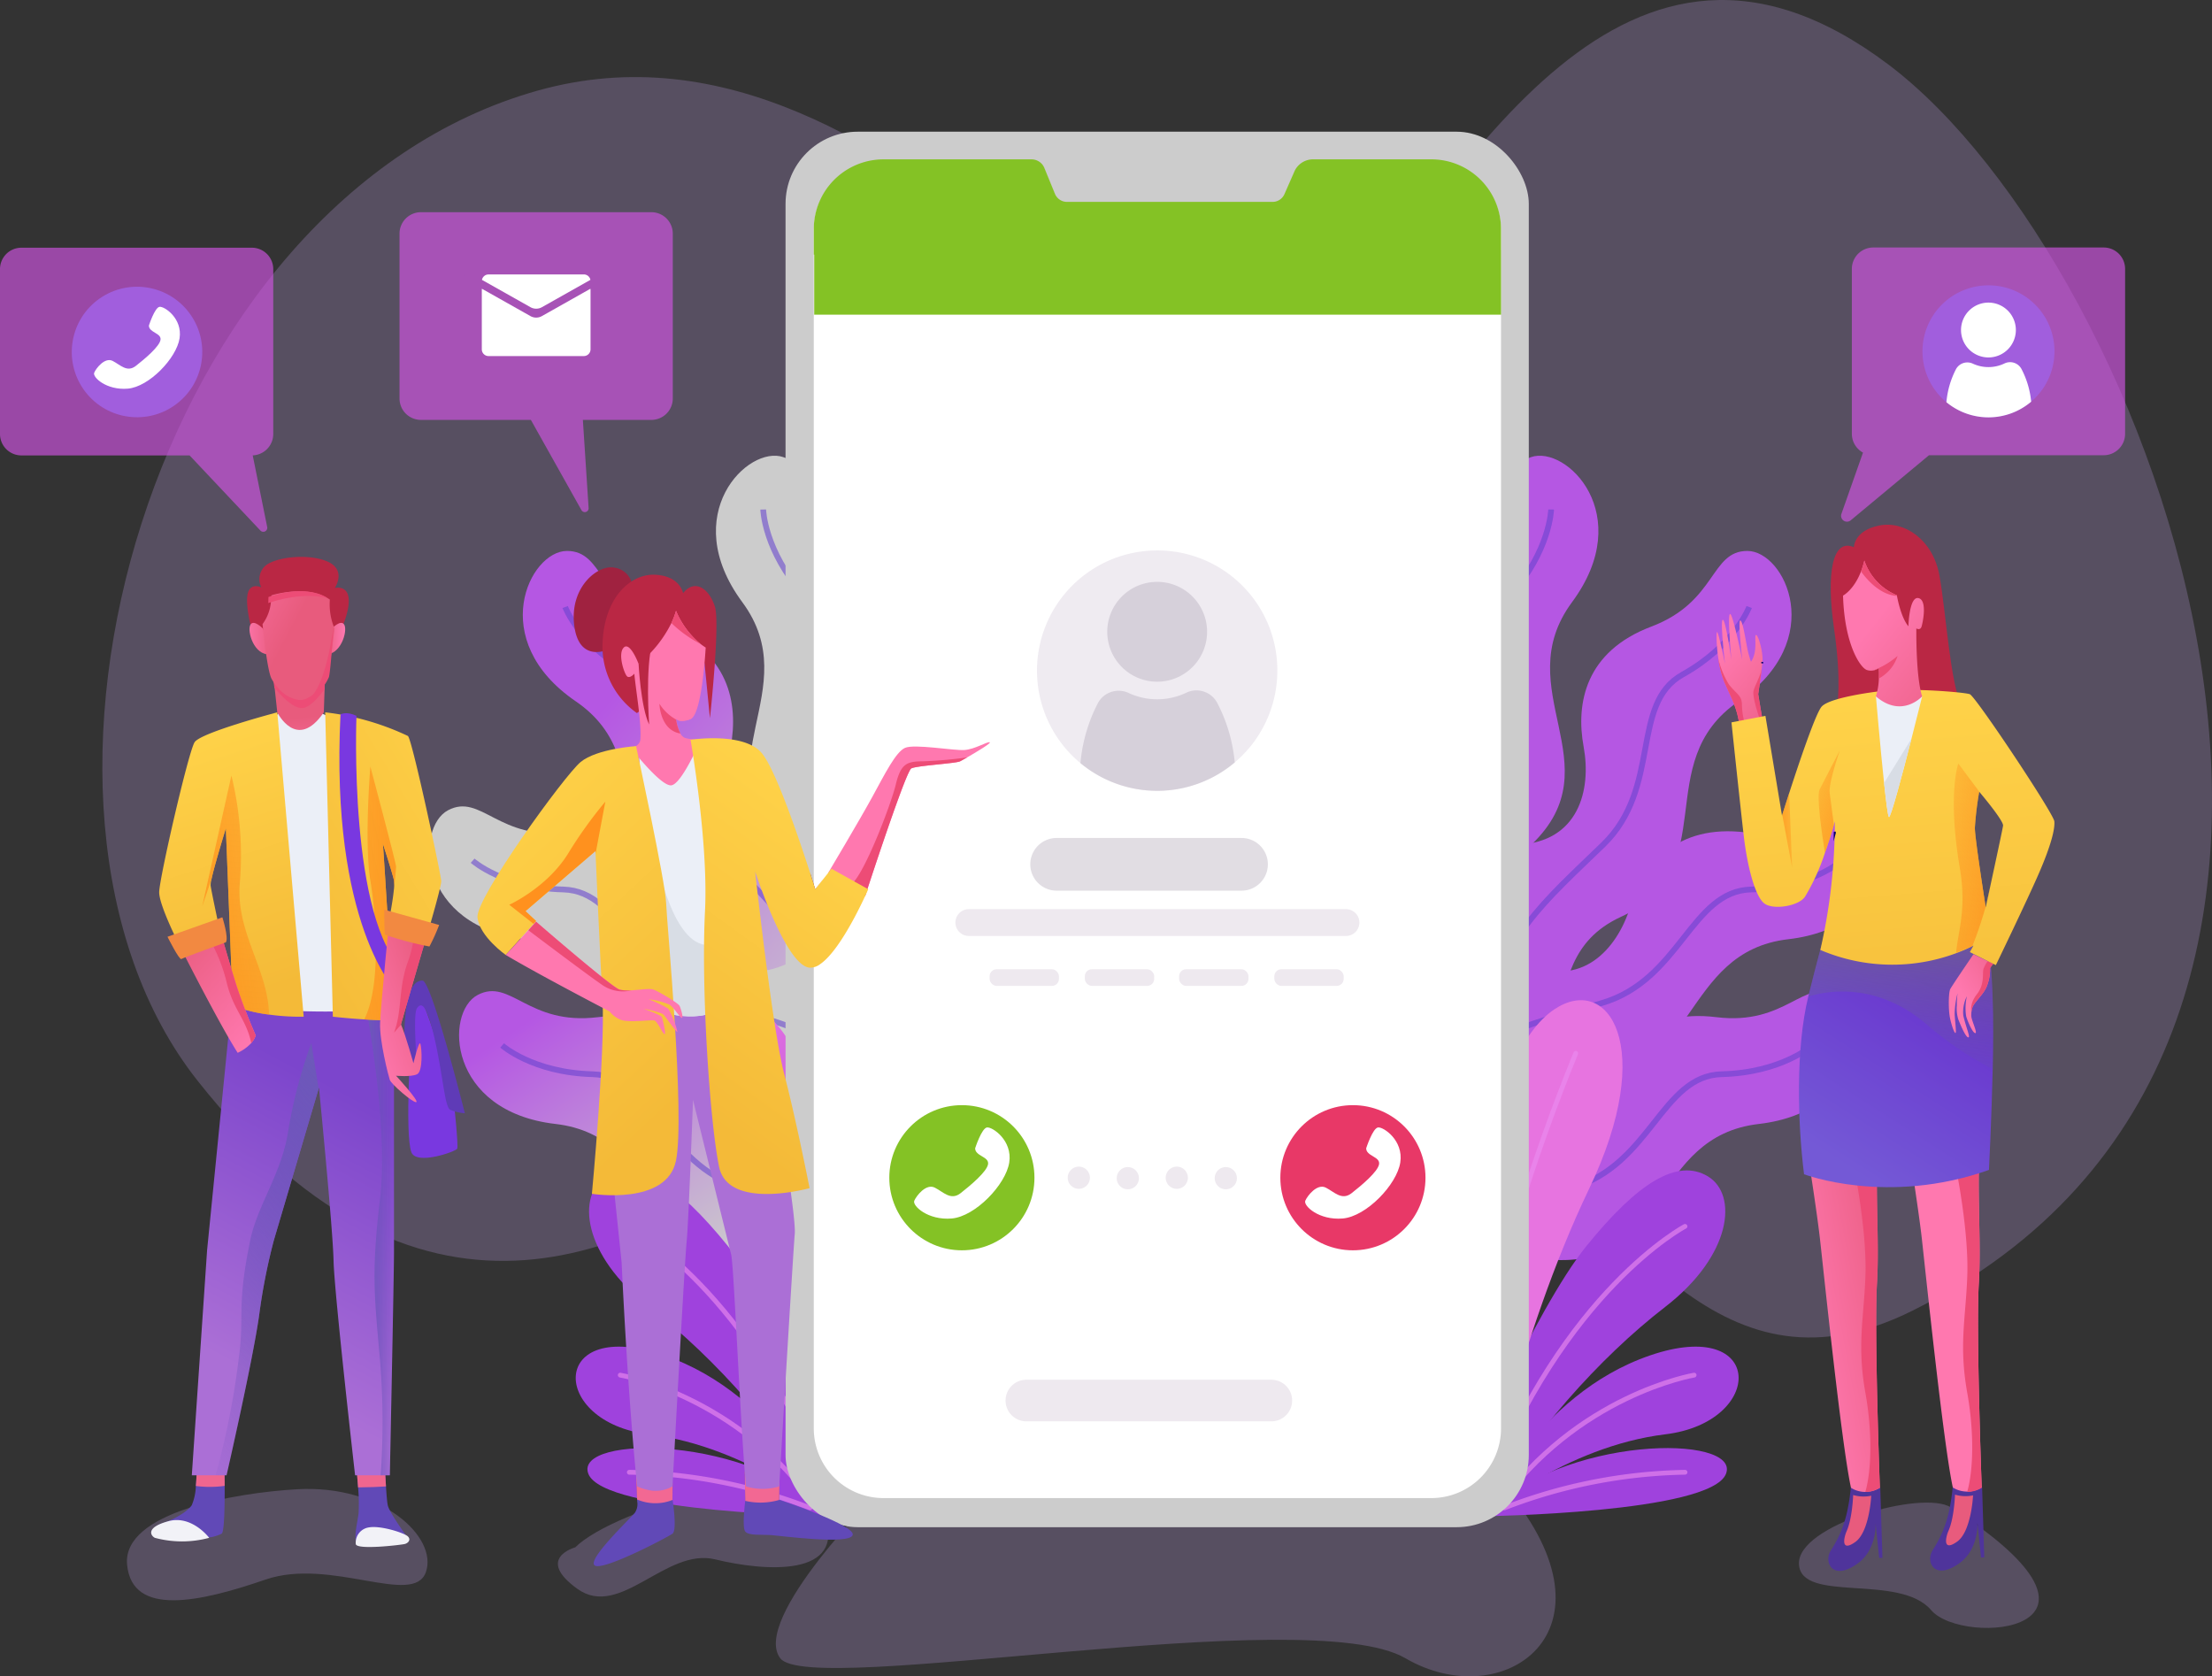 <svg xmlns="http://www.w3.org/2000/svg" xmlns:xlink="http://www.w3.org/1999/xlink" width="477.531" height="361.85" viewBox="0 0 477.531 361.85">
  <rect x="0" y="0" width="477.531" height="361.85" fill="#333333" stroke="none"/>
  <defs>
    <linearGradient id="linear-gradient" x1="0.938" y1="0.903" x2="0.348" y2="0.237" gradientUnits="objectBoundingBox">
      <stop offset="0" stop-color="#ccc"/>
      <stop offset="1" stop-color="#b557e3"/>
    </linearGradient>
    <linearGradient id="linear-gradient-2" x1="-11.436" y1="11.632" x2="-12.245" y2="11.045" xlink:href="#linear-gradient"/>
    <linearGradient id="linear-gradient-3" x1="16.095" y1="-16.954" x2="15.727" y2="-17.883" xlink:href="#linear-gradient"/>
    <linearGradient id="linear-gradient-4" x1="0.626" y1="0.545" x2="0.198" y2="0.051" xlink:href="#linear-gradient"/>
    <linearGradient id="linear-gradient-5" x1="145.408" y1="0.5" x2="146.236" y2="0.5" gradientUnits="objectBoundingBox">
      <stop offset="0" stop-color="#9f42dd"/>
      <stop offset="1" stop-color="#e774e0"/>
    </linearGradient>
    <linearGradient id="linear-gradient-6" x1="139.21" y1="0.557" x2="139.862" y2="0.272" xlink:href="#linear-gradient-5"/>
    <linearGradient id="linear-gradient-7" x1="133.232" y1="0.704" x2="133.916" y2="0.235" xlink:href="#linear-gradient-5"/>
    <linearGradient id="linear-gradient-8" x1="0.742" y1="0.576" x2="0.39" y2="0.198" xlink:href="#linear-gradient-5"/>
    <linearGradient id="linear-gradient-9" x1="83.331" y1="0.903" x2="82.741" y2="0.237" xlink:href="#linear-gradient"/>
    <linearGradient id="linear-gradient-10" x1="94.511" y1="-5.529" x2="93.701" y2="-6.116" xlink:href="#linear-gradient"/>
    <linearGradient id="linear-gradient-11" x1="64.964" y1="25.274" x2="64.597" y2="24.346" xlink:href="#linear-gradient"/>
    <linearGradient id="linear-gradient-12" x1="56.165" y1="0.545" x2="55.737" y2="0.051" xlink:href="#linear-gradient"/>
    <linearGradient id="linear-gradient-13" x1="10.923" y1="0.5" x2="11.751" y2="0.5" xlink:href="#linear-gradient-5"/>
    <linearGradient id="linear-gradient-14" x1="10.846" y1="0.557" x2="11.497" y2="0.272" xlink:href="#linear-gradient-5"/>
    <linearGradient id="linear-gradient-15" x1="10.286" y1="0.704" x2="10.97" y2="0.235" xlink:href="#linear-gradient-5"/>
    <linearGradient id="linear-gradient-16" x1="191.713" y1="0.576" x2="191.36" y2="0.198" xlink:href="#linear-gradient-5"/>
    <linearGradient id="linear-gradient-17" y1="0.5" x2="1" y2="0.5" gradientUnits="objectBoundingBox">
      <stop offset="0" stop-color="#ccc"/>
      <stop offset="1" stop-color="#ccc"/>
    </linearGradient>
    <linearGradient id="linear-gradient-18" x1="1.055" y1="1.439" x2="0.419" y2="0.194" gradientUnits="objectBoundingBox">
      <stop offset="0" stop-color="#e85b7d"/>
      <stop offset="1" stop-color="#ff78af"/>
    </linearGradient>
    <linearGradient id="linear-gradient-19" x1="0.013" y1="0.501" x2="1.022" y2="0.501" gradientUnits="objectBoundingBox">
      <stop offset="0" stop-color="#f99393"/>
      <stop offset="1" stop-color="#ffb0b4"/>
    </linearGradient>
    <linearGradient id="linear-gradient-20" x1="770.983" y1="0.5" x2="771.983" y2="0.5" xlink:href="#linear-gradient-18"/>
    <linearGradient id="linear-gradient-21" x1="277.086" y1="0.083" x2="276.283" y2="0.813" xlink:href="#linear-gradient-18"/>
    <linearGradient id="linear-gradient-22" x1="778.524" y1="0.5" x2="779.524" y2="0.5" xlink:href="#linear-gradient-18"/>
    <linearGradient id="linear-gradient-23" x1="0.984" y1="0.074" x2="0.184" y2="0.801" xlink:href="#linear-gradient-18"/>
    <linearGradient id="linear-gradient-24" x1="0.792" y1="-0.039" x2="0.351" y2="0.9" gradientUnits="objectBoundingBox">
      <stop offset="0" stop-color="#662acc"/>
      <stop offset="1" stop-color="#7459d6"/>
    </linearGradient>
    <linearGradient id="linear-gradient-25" x1="0.868" y1="-1.252" x2="0.389" y2="1.313" gradientUnits="objectBoundingBox">
      <stop offset="0" stop-color="#84C225"/>
      <stop offset="1" stop-color="#603db7" stop-opacity="0"/>
    </linearGradient>
    <linearGradient id="linear-gradient-26" x1="1.297" y1="-0.433" x2="0.418" y2="0.571" xlink:href="#linear-gradient-18"/>
    <linearGradient id="linear-gradient-27" x1="0.613" y1="1.498" x2="0.47" y2="-0.013" gradientUnits="objectBoundingBox">
      <stop offset="0" stop-color="#f4ba38"/>
      <stop offset="1" stop-color="#ffd349"/>
    </linearGradient>
    <linearGradient id="linear-gradient-28" x1="1.315" y1="1.34" x2="-0.252" y2="-0.638" gradientUnits="objectBoundingBox">
      <stop offset="0" stop-color="#ff911e"/>
      <stop offset="1" stop-color="#fe931e" stop-opacity="0"/>
    </linearGradient>
    <linearGradient id="linear-gradient-29" x1="1.436" y1="1.317" x2="-0.74" y2="-0.309" xlink:href="#linear-gradient-28"/>
    <linearGradient id="linear-gradient-30" x1="0" y1="0.5" x2="1" y2="0.5" xlink:href="#linear-gradient-28"/>
    <linearGradient id="linear-gradient-31" x1="-0.972" y1="0.5" x2="2.42" y2="0.5" xlink:href="#linear-gradient-28"/>
    <linearGradient id="linear-gradient-32" x1="1.147" y1="1.393" x2="0.478" y2="0.33" xlink:href="#linear-gradient-18"/>
    <linearGradient id="linear-gradient-33" x1="0.663" y1="0.162" x2="0.511" y2="0.833" gradientUnits="objectBoundingBox">
      <stop offset="0" stop-color="#7c45cc"/>
      <stop offset="1" stop-color="#ab6fd6"/>
    </linearGradient>
    <linearGradient id="linear-gradient-34" y1="0.5" x2="1" y2="0.5" gradientUnits="objectBoundingBox">
      <stop offset="0" stop-color="#6d5bb8"/>
      <stop offset="1" stop-color="#604ab7" stop-opacity="0"/>
    </linearGradient>
    <linearGradient id="linear-gradient-35" x1="0.697" y1="-0.124" x2="0.315" y2="1.186" xlink:href="#linear-gradient-34"/>
    <linearGradient id="linear-gradient-36" x1="0.529" y1="0.66" x2="0.566" y2="1.301" xlink:href="#linear-gradient-18"/>
    <linearGradient id="linear-gradient-37" x1="1.221" y1="0.532" x2="-0.41" y2="0.453" xlink:href="#linear-gradient-18"/>
    <linearGradient id="linear-gradient-38" x1="0" y1="0.5" x2="1" y2="0.5" xlink:href="#linear-gradient-18"/>
    <linearGradient id="linear-gradient-39" x1="-7.444" y1="9.653" x2="-8.389" y2="8.852" xlink:href="#linear-gradient-18"/>
    <linearGradient id="linear-gradient-40" x1="0.524" y1="0.952" x2="0.38" y2="0.022" xlink:href="#linear-gradient-27"/>
    <linearGradient id="linear-gradient-41" x1="0.008" y1="1.067" x2="0.889" y2="-0.348" xlink:href="#linear-gradient-27"/>
    <linearGradient id="linear-gradient-42" x1="-0.307" y1="1.098" x2="2.19" y2="-0.358" xlink:href="#linear-gradient-28"/>
    <linearGradient id="linear-gradient-43" x1="2.307" y1="1.009" x2="-5.203" y2="-0.725" xlink:href="#linear-gradient-28"/>
    <linearGradient id="linear-gradient-44" x1="0.152" y1="-0.099" x2="0.881" y2="0.954" xlink:href="#linear-gradient-18"/>
    <linearGradient id="linear-gradient-45" x1="0.781" y1="0.059" x2="0.117" y2="0.994" xlink:href="#linear-gradient-18"/>
    <linearGradient id="linear-gradient-46" x1="162.832" y1="-0.015" x2="162.762" y2="0.943" xlink:href="#linear-gradient-33"/>
    <linearGradient id="linear-gradient-47" x1="273.433" y1="0.099" x2="272.637" y2="1.542" xlink:href="#linear-gradient-34"/>
    <linearGradient id="linear-gradient-48" x1="452.024" y1="-0.075" x2="450.973" y2="1.28" xlink:href="#linear-gradient-34"/>
    <linearGradient id="linear-gradient-49" x1="180.475" y1="1.038" x2="179.938" y2="-0.105" xlink:href="#linear-gradient-18"/>
    <linearGradient id="linear-gradient-50" x1="1507.301" y1="0.5" x2="1508.301" y2="0.5" gradientUnits="objectBoundingBox">
      <stop offset="0" stop-color="#891531"/>
      <stop offset="1" stop-color="#891531" stop-opacity="0"/>
    </linearGradient>
    <linearGradient id="linear-gradient-51" x1="350.684" y1="1" x2="350.144" y2="0.279" xlink:href="#linear-gradient-18"/>
    <linearGradient id="linear-gradient-52" x1="0.292" y1="0.908" x2="0.532" y2="0.052" xlink:href="#linear-gradient-27"/>
    <linearGradient id="linear-gradient-53" x1="420.608" y1="1.012" x2="419.275" y2="0.013" xlink:href="#linear-gradient-28"/>
    <linearGradient id="linear-gradient-54" x1="0.692" y1="0.907" x2="0.3" y2="-0.057" xlink:href="#linear-gradient-27"/>
    <linearGradient id="linear-gradient-55" x1="309.626" y1="1.031" x2="311.291" y2="-0.252" xlink:href="#linear-gradient-28"/>
    <linearGradient id="linear-gradient-56" x1="169.257" y1="-0.183" x2="168.339" y2="0.855" xlink:href="#linear-gradient-18"/>
    <linearGradient id="linear-gradient-57" x1="5423.394" y1="1.4" x2="5423.197" y2="0.284" xlink:href="#linear-gradient-18"/>
    <linearGradient id="linear-gradient-58" x1="7188.75" y1="0.94" x2="7188.707" y2="0.365" xlink:href="#linear-gradient-18"/>
  </defs>
  <g id="OBJECTS" transform="translate(-31.469 -92.751)">
    <g id="Group_31" data-name="Group 31" transform="translate(31.469 92.751)">
      <g id="Group_1" data-name="Group 1" transform="translate(22.094)">
        <path id="Path_1" data-name="Path 1" d="M92.174,373.97c-13.231.759-37.766,4.909-36.7,16.28s15.813,8.058,29.881,3.221,31.959,5.921,34.619-1.6S110.463,372.921,92.174,373.97Z" transform="translate(-50.132 -52.506)" fill="#c9a8f4" opacity="0.24"/>
        <path id="Path_2" data-name="Path 2" d="M140.571,386.583s-8.73,2.359.472,8.967,19.113-8.967,29.731-6.372,28.551,4.011,23.6-9.673S148.83,378.324,140.571,386.583Z" transform="translate(-38.481 -52.576)" fill="#c9a8f4" opacity="0.24"/>
        <path id="Path_3" data-name="Path 3" d="M404,377.524c-6.032-3.886-33.27,3.776-32.8,12.271s21.708,1.887,28.551,9.91S445.769,404.423,404,377.524Z" transform="translate(-4.933 -52.136)" fill="#c9a8f4" opacity="0.24"/>
        <path id="Path_4" data-name="Path 4" d="M200.366,376.025s-27.8,27.609-21.431,36.1,113.968-12.269,134.969,0,47.428-5.663,21.944-36.337S200.366,376.025,200.366,376.025Z" transform="translate(-32.59 -54.178)" fill="#c9a8f4" opacity="0.24"/>
        <path id="Path_5" data-name="Path 5" d="M196.557,341c-28.319,20.391-75.516,47.948-125.229-15-46.891-59.374-9.705-190.315,73.386-213.674,81.225-22.834,139.669,96.141,169.734,56.8s65.1-105.239,121.915-62.455,121.2,211.215,5.208,269C359.557,416.524,359.373,223.761,196.557,341Z" transform="translate(-50.796 -92.751)" fill="#c9a8f4" opacity="0.24"/>
      </g>
      <g id="Group_15" data-name="Group 15" transform="translate(92.729 98.37)">
        <g id="Group_6" data-name="Group 6">
          <g id="Group_2" data-name="Group 2" transform="translate(20.134 20.554)">
            <path id="Path_6" data-name="Path 6" d="M210.056,260.194l-1.536,32.86s-6.149-32.282-19.216-32.86-15.949-11.721-14.22-21.137-.384-20.561-14.6-25.941-12.683-16.333-20.754-16.333S122.24,216,141.648,229.257s2.883,36.126,25.365,46.5.576,36.7,44.388,35.357Z" transform="translate(-130.2 -196.783)" fill="url(#linear-gradient)"/>
            <path id="Path_7" data-name="Path 7" d="M138.2,207.373s3.075,8.263,14.412,14.6,4.421,24.4,17.1,36.7,22.183,19.967,26.08,39.192" transform="translate(-129.055 -195.267)" fill="none" stroke="#6442ce" stroke-miterlimit="10" stroke-width="1.238" opacity="0.57"/>
          </g>
          <g id="Group_3" data-name="Group 3" transform="translate(61.827)">
            <path id="Path_8" data-name="Path 8" d="M226.8,262.112l-12.252,30.529s4.8-32.511-7.348-37.35-11.21-16.313-6.482-24.637,6.395-19.544-5.266-29.3-6.609-19.595-14.231-22.247-22.831,12.4-8.859,31.3-9.152,35.066,8.671,52.255-11.519,34.852,30.3,47.982Z" transform="translate(-166.672 -178.803)" fill="url(#linear-gradient-2)"/>
            <path id="Path_9" data-name="Path 9" d="M175.6,188.96s.188,8.814,8.81,18.529-3.847,24.5,4.089,40.284,14.386,26.148,11.748,45.585" transform="translate(-165.394 -177.349)" fill="none" stroke="#6442ce" stroke-miterlimit="10" stroke-width="1.238" opacity="0.57"/>
          </g>
          <g id="Group_4" data-name="Group 4" transform="translate(0 75.701)">
            <path id="Path_10" data-name="Path 10" d="M208.362,269.215,222.3,299.01s-20.475-25.7-32.308-20.131-19.572-2.946-22.426-12.084-9.915-18.016-25-16.156-18.83-8.547-25.972-4.79S110.068,271,133.417,273.693s19.374,30.628,44.1,29.341,17.6,32.212,55.747,10.619Z" transform="translate(-112.587 -245.025)" fill="url(#linear-gradient-3)"/>
            <path id="Path_11" data-name="Path 11" d="M120.726,255.274s6.569,5.88,19.555,6.213S155.556,281.026,172.507,286s28.928,7.339,41.329,22.538" transform="translate(-111.422 -243.557)" fill="none" stroke="#6442ce" stroke-miterlimit="10" stroke-width="1.238" opacity="0.57"/>
          </g>
          <g id="Group_5" data-name="Group 5" transform="translate(6.371 115.578)">
            <path id="Path_12" data-name="Path 12" d="M213.935,304.1l13.942,29.795S207.4,308.188,195.57,313.763,176,310.817,173.143,301.679s-9.914-18.016-25-16.156-18.83-8.548-25.972-4.79-6.526,25.148,16.824,27.844,19.374,30.627,44.1,29.341,17.6,32.21,55.747,10.619Z" transform="translate(-118.16 -279.908)" fill="url(#linear-gradient-4)"/>
            <path id="Path_13" data-name="Path 13" d="M126.3,290.158s6.57,5.88,19.555,6.213,15.276,19.539,32.226,24.516,28.928,7.339,41.329,22.537" transform="translate(-116.995 -278.441)" fill="none" stroke="#6442ce" stroke-miterlimit="10" stroke-width="1.238" opacity="0.57"/>
          </g>
        </g>
        <g id="Group_8" data-name="Group 8" transform="translate(31.559 117.533)">
          <path id="Path_14" data-name="Path 14" d="M195.025,380.912s-49.146-.655-52.423-9.174S177.988,363.219,195.025,380.912Z" transform="translate(-139.877 -269.513)" fill="url(#linear-gradient-5)"/>
          <path id="Path_15" data-name="Path 15" d="M195.342,383.653S184.2,357.442,159.3,348.922s-24.9,14.417-3.276,17.039S195.342,383.653,195.342,383.653Z" transform="translate(-140.194 -272.254)" fill="url(#linear-gradient-6)"/>
          <path id="Path_16" data-name="Path 16" d="M200.224,381.865S183.841,343.858,172.7,330.1s-19.659-19-26.211-15.072-5.242,17.039,9.174,28.178,28.834,27.522,39.317,45.215Z" transform="translate(-139.833 -277.018)" fill="url(#linear-gradient-7)"/>
          <path id="Path_17" data-name="Path 17" d="M192.2,393.017S185,355.01,169.3,322.269c-14.727-30.723-4.068-46.518,7.585-38.644C190.818,293.04,198.993,333.94,197,387.562Z" transform="translate(-137.055 -281.618)" fill="url(#linear-gradient-8)"/>
          <g id="Group_7" data-name="Group 7" transform="translate(9.605 11.466)" opacity="0.63">
            <path id="Path_18" data-name="Path 18" d="M150.316,370.756a113.3,113.3,0,0,1,38.99,7.688" transform="translate(-148.35 -280.326)" fill="none" stroke="#ea8bef" stroke-linecap="round" stroke-miterlimit="10" stroke-width="1.032"/>
            <path id="Path_19" data-name="Path 19" d="M148.6,352.413s25.325,4.234,42.479,28.656" transform="translate(-148.596 -282.951)" fill="none" stroke="#ea8bef" stroke-linecap="round" stroke-miterlimit="10" stroke-width="1.032"/>
            <path id="Path_20" data-name="Path 20" d="M150.316,324.324s26.212,13.761,43.25,58.321" transform="translate(-148.35 -286.972)" fill="none" stroke="#ea8bef" stroke-linecap="round" stroke-miterlimit="10" stroke-width="1.032"/>
            <path id="Path_21" data-name="Path 21" d="M170.953,291.649c9.508,23.276,17.412,48.448,23.918,80.274l-.328.328" transform="translate(-145.396 -291.649)" fill="none" stroke="#ea8bef" stroke-linecap="round" stroke-miterlimit="10" stroke-width="1.032"/>
          </g>
        </g>
        <g id="Group_13" data-name="Group 13" transform="translate(187.116)">
          <g id="Group_9" data-name="Group 9" transform="translate(25.715 20.554)">
            <path id="Path_22" data-name="Path 22" d="M300.111,260.194l1.538,32.86s6.149-32.282,19.216-32.86,15.949-11.721,14.22-21.137.384-20.561,14.6-25.941,12.683-16.333,20.754-16.333S387.928,216,368.52,229.257s-2.883,36.126-25.365,46.5-.576,36.7-44.388,35.357Z" transform="translate(-298.767 -196.783)" fill="url(#linear-gradient-9)"/>
            <path id="Path_23" data-name="Path 23" d="M369.015,207.373s-3.075,8.263-14.412,14.6-4.421,24.4-17.1,36.7-22.183,19.967-26.08,39.192" transform="translate(-296.956 -195.267)" fill="none" stroke="#6442ce" stroke-miterlimit="10" stroke-width="1.238" opacity="0.57"/>
          </g>
          <g id="Group_10" data-name="Group 10" transform="translate(5.094)">
            <path id="Path_24" data-name="Path 24" d="M280.728,262.112l12.252,30.529s-4.8-32.511,7.348-37.35,11.21-16.313,6.482-24.637-6.395-19.544,5.266-29.3,6.609-19.595,14.231-22.247,22.831,12.4,8.859,31.3,9.152,35.066-8.671,52.255,11.519,34.852-30.3,47.982Z" transform="translate(-280.728 -178.803)" fill="url(#linear-gradient-10)"/>
            <path id="Path_25" data-name="Path 25" d="M327.559,188.96s-.187,8.814-8.81,18.529,3.847,24.5-4.089,40.284-14.387,26.148-11.748,45.585" transform="translate(-277.638 -177.349)" fill="none" stroke="#6442ce" stroke-miterlimit="10" stroke-width="1.238" opacity="0.57"/>
          </g>
          <g id="Group_11" data-name="Group 11" transform="translate(6.372 75.701)">
            <path id="Path_26" data-name="Path 26" d="M306.749,269.215,292.808,299.01s20.475-25.7,32.308-20.131,19.572-2.946,22.426-12.084,9.914-18.016,25-16.156,18.83-8.547,25.972-4.79,6.526,25.148-16.824,27.844-19.374,30.628-44.1,29.341-17.6,32.212-55.747,10.619Z" transform="translate(-281.846 -245.025)" fill="url(#linear-gradient-11)"/>
            <path id="Path_27" data-name="Path 27" d="M390.933,255.274s-6.568,5.88-19.555,6.213S356.1,281.026,339.152,286s-28.928,7.339-41.329,22.538" transform="translate(-279.559 -243.557)" fill="none" stroke="#6442ce" stroke-miterlimit="10" stroke-width="1.238" opacity="0.57"/>
          </g>
          <g id="Group_12" data-name="Group 12" transform="translate(0 115.578)">
            <path id="Path_28" data-name="Path 28" d="M301.177,304.1l-13.942,29.795s20.475-25.706,32.306-20.131,19.573-2.946,22.427-12.084,9.914-18.016,25-16.156,18.83-8.548,25.972-4.79,6.526,25.148-16.824,27.844-19.374,30.627-44.1,29.341-17.6,32.21-55.748,10.619Z" transform="translate(-276.272 -279.908)" fill="url(#linear-gradient-12)"/>
            <path id="Path_29" data-name="Path 29" d="M385.36,290.158s-6.57,5.88-19.555,6.213-15.276,19.539-32.226,24.516-28.928,7.339-41.329,22.537" transform="translate(-273.985 -278.441)" fill="none" stroke="#6442ce" stroke-miterlimit="10" stroke-width="1.238" opacity="0.57"/>
          </g>
        </g>
        <path id="Path_30" data-name="Path 30" d="M311.564,380.912s49.146-.655,52.423-9.174S328.6,363.219,311.564,380.912Z" transform="translate(-84.104 -151.98)" fill="url(#linear-gradient-13)"/>
        <path id="Path_31" data-name="Path 31" d="M311.564,383.653s11.14-26.211,36.041-34.731,24.9,14.417,3.276,17.039S311.564,383.653,311.564,383.653Z" transform="translate(-84.104 -154.721)" fill="url(#linear-gradient-14)"/>
        <path id="Path_32" data-name="Path 32" d="M306.978,381.865S323.36,343.858,334.5,330.1s19.659-19,26.211-15.072,5.242,17.039-9.174,28.178S322.7,370.725,312.22,388.417Z" transform="translate(-84.761 -159.485)" fill="url(#linear-gradient-15)"/>
        <path id="Path_33" data-name="Path 33" d="M312.2,393.017s7.208-38.007,22.9-70.748c14.727-30.723,4.068-46.518-7.585-38.644-13.933,9.415-22.107,50.314-20.113,103.937Z" transform="translate(-84.742 -164.085)" fill="url(#linear-gradient-16)"/>
        <g id="Group_14" data-name="Group 14" transform="translate(223.527 128.999)" opacity="0.63">
          <path id="Path_34" data-name="Path 34" d="M354.566,370.756a113.3,113.3,0,0,0-38.99,7.688" transform="translate(-307.057 -280.326)" fill="none" stroke="#ea8bef" stroke-linecap="round" stroke-miterlimit="10" stroke-width="1.032"/>
          <path id="Path_35" data-name="Path 35" d="M356.723,352.413s-25.325,4.234-42.479,28.656" transform="translate(-307.248 -282.951)" fill="none" stroke="#ea8bef" stroke-linecap="round" stroke-miterlimit="10" stroke-width="1.032"/>
          <path id="Path_36" data-name="Path 36" d="M355.1,324.324s-26.212,13.761-43.25,58.321" transform="translate(-307.591 -286.972)" fill="none" stroke="#ea8bef" stroke-linecap="round" stroke-miterlimit="10" stroke-width="1.032"/>
          <path id="Path_37" data-name="Path 37" d="M332.042,291.649c-9.508,23.276-17.412,48.448-23.918,80.274l.328.328" transform="translate(-308.124 -291.649)" fill="none" stroke="#ea8bef" stroke-linecap="round" stroke-miterlimit="10" stroke-width="1.032"/>
        </g>
      </g>
      <g id="Group_22" data-name="Group 22" transform="translate(169.586 28.428)">
        <rect id="Rectangle_2" data-name="Rectangle 2" width="160.453" height="301.229" rx="15.577" fill="url(#linear-gradient-17)"/>
        <path id="Path_38" data-name="Path 38" d="M333.514,138.024v258.76a15.051,15.051,0,0,1-15.007,15.007H200.158a15.051,15.051,0,0,1-15.007-15.007V138.024a15.052,15.052,0,0,1,15.007-15.007h32a3.008,3.008,0,0,1,2.784,1.87l2.285,5.581A2.781,2.781,0,0,0,239.8,132.2h44.412a2.778,2.778,0,0,0,2.546-1.662l2.146-4.885a4.407,4.407,0,0,1,4.033-2.633h25.573A15.052,15.052,0,0,1,333.514,138.024Z" transform="translate(-179.056 -116.847)" fill="#fff"/>
        <path id="Union_1" data-name="Union 1" d="M-322.963-5047.652v-12.97h-.092v-5.547a15.053,15.053,0,0,1,15.007-15.009h32a3.008,3.008,0,0,1,2.783,1.871l2.285,5.582A2.782,2.782,0,0,0-268.41-5072H-224a2.78,2.78,0,0,0,2.545-1.663l2.146-4.886a4.41,4.41,0,0,1,4.032-2.633H-189.7a15.053,15.053,0,0,1,15.008,15.009v4.547h.008v13.97Z" transform="translate(329.15 5087.149)" fill="#84C225" stroke="rgba(0,0,0,0)" stroke-miterlimit="10" stroke-width="1"/>
        <g id="Group_16" data-name="Group 16" transform="translate(54.283 90.388)">
          <path id="Path_40" data-name="Path 40" d="M279.192,222.633a25.944,25.944,0,1,1-25.944-25.944A25.885,25.885,0,0,1,279.192,222.633Z" transform="translate(-227.305 -196.689)" fill="#e3dce5" opacity="0.57"/>
          <path id="Path_41" data-name="Path 41" d="M268.821,238.665a25.943,25.943,0,0,1-33.311.151,34.744,34.744,0,0,1,3.764-12.948,5.084,5.084,0,0,1,6.646-2.191,14.6,14.6,0,0,0,12.437-.061,5.073,5.073,0,0,1,6.66,2.154A34.6,34.6,0,0,1,268.821,238.665Z" transform="translate(-226.13 -192.906)" fill="#cac2ce" opacity="0.65"/>
          <path id="Path_42" data-name="Path 42" d="M262.126,213.4a10.776,10.776,0,1,1-10.776-10.778A10.777,10.777,0,0,1,262.126,213.4Z" transform="translate(-225.406 -195.839)" fill="#cac2ce" opacity="0.65"/>
        </g>
        <g id="Group_20" data-name="Group 20" transform="translate(22.401 210.128)">
          <g id="Group_17" data-name="Group 17" transform="translate(84.417)">
            <circle id="Ellipse_1" data-name="Ellipse 1" cx="15.666" cy="15.666" r="15.666" fill="#e83867"/>
            <path id="Path_43" data-name="Path 43" d="M291.122,310.145s1.4-4.342,2.558-4.5,5.543,2.792,4.807,7.56-7.326,11.668-12.444,12.094-8.528-2.752-8.064-3.838,2.56-3.76,4.419-2.83,3.451,2.869,5.583,1.2,5.7-4.653,5.931-6.28S291.122,311.85,291.122,310.145Z" transform="translate(-272.593 -300.833)" fill="#fff"/>
          </g>
          <g id="Group_18" data-name="Group 18" transform="translate(0 0)">
            <circle id="Ellipse_2" data-name="Ellipse 2" cx="15.666" cy="15.666" r="15.666" fill="#84C225"/>
            <path id="Path_44" data-name="Path 44" d="M217.275,310.145s1.4-4.342,2.558-4.5,5.544,2.792,4.807,7.56S217.314,324.875,212.2,325.3s-8.529-2.752-8.064-3.838,2.558-3.76,4.419-2.83,3.45,2.869,5.582,1.2,5.7-4.653,5.932-6.28S217.275,311.85,217.275,310.145Z" transform="translate(-198.747 -300.833)" fill="#fff"/>
          </g>
          <g id="Group_19" data-name="Group 19" transform="translate(38.516 13.271)">
            <path id="Path_45" data-name="Path 45" d="M237.9,315.44a2.395,2.395,0,1,1-2.395-2.395A2.395,2.395,0,0,1,237.9,315.44Z" transform="translate(-233.109 -313.045)" fill="#e3dce5" opacity="0.61"/>
            <path id="Path_46" data-name="Path 46" d="M247.152,315.527a2.395,2.395,0,1,1-2.395-2.395A2.395,2.395,0,0,1,247.152,315.527Z" transform="translate(-231.784 -313.033)" fill="#e3dce5" opacity="0.61"/>
            <path id="Path_47" data-name="Path 47" d="M256.4,315.44a2.395,2.395,0,1,1-2.395-2.395A2.395,2.395,0,0,1,256.4,315.44Z" transform="translate(-230.46 -313.045)" fill="#e3dce5" opacity="0.61"/>
            <path id="Path_48" data-name="Path 48" d="M265.657,315.527a2.395,2.395,0,1,1-2.395-2.395A2.395,2.395,0,0,1,265.657,315.527Z" transform="translate(-229.136 -313.033)" fill="#e3dce5" opacity="0.61"/>
          </g>
        </g>
        <g id="Group_21" data-name="Group 21" transform="translate(36.67 152.454)">
          <path id="Path_49" data-name="Path 49" d="M271.64,262.357H231.727a5.688,5.688,0,0,1-5.688-5.687h0a5.688,5.688,0,0,1,5.688-5.687H271.64a5.688,5.688,0,0,1,5.688,5.687h0A5.688,5.688,0,0,1,271.64,262.357Z" transform="translate(-209.874 -250.983)" fill="#cac2ce" opacity="0.57"/>
          <rect id="Rectangle_3" data-name="Rectangle 3" width="14.967" height="3.592" rx="1.51" transform="translate(7.384 28.338)" fill="#e3dce5" opacity="0.61"/>
          <rect id="Rectangle_4" data-name="Rectangle 4" width="14.968" height="3.592" rx="1.51" transform="translate(27.94 28.338)" fill="#e3dce5" opacity="0.61"/>
          <rect id="Rectangle_5" data-name="Rectangle 5" width="14.967" height="3.592" rx="1.51" transform="translate(48.296 28.338)" fill="#e3dce5" opacity="0.61"/>
          <rect id="Rectangle_6" data-name="Rectangle 6" width="14.968" height="3.592" rx="1.51" transform="translate(68.851 28.338)" fill="#e3dce5" opacity="0.61"/>
          <path id="Path_50" data-name="Path 50" d="M296.216,270.213H214.792a2.9,2.9,0,0,1-2.894-2.894h0a2.894,2.894,0,0,1,2.894-2.893h81.424a2.893,2.893,0,0,1,2.893,2.893h0A2.894,2.894,0,0,1,296.216,270.213Z" transform="translate(-211.898 -249.059)" fill="#e3dce5" opacity="0.61"/>
        </g>
        <path id="Path_51" data-name="Path 51" d="M278.745,362.266H225.859a4.49,4.49,0,0,1-4.49-4.49h0a4.491,4.491,0,0,1,4.49-4.49h52.885a4.49,4.49,0,0,1,4.49,4.49h0A4.489,4.489,0,0,1,278.745,362.266Z" transform="translate(-173.872 -83.885)" fill="#e3dce5" opacity="0.61"/>
      </g>
      <g id="Group_23" data-name="Group 23" transform="translate(360.926 113.265)">
        <path id="Path_52" data-name="Path 52" d="M364.628,226l.935,5.614H365.1l-3.363.7-1.159.241c-.623-3.9-1.606-5.364-3.274-9.2a21.088,21.088,0,0,1-1.271-5.012c-.436-2.917-.482-5.652-.289-5.748.312-.157,1.716,6.861,1.716,6.861s-1.092-9.512-.468-9.512c.6,0,1.794,8.194,1.868,8.707-.05-.544-.913-9.8-.309-9.954s2.588,9.668,2.65,9.972c-.032-.288-.942-8.474-.466-8.569.505-.1,1.035,3.42,1.559,6.082a21.476,21.476,0,0,0,.78,2.808c1.559-2.183.623-5.771,1.092-5.771s1.4,3.275,1.4,5.146c0,.177-.011.414-.032.69l0,0c-.006.088-.014.178-.022.273v0c-.032.362-.078.782-.129,1.228C365.1,222.9,364.628,226,364.628,226Z" transform="translate(-345.993 -189.419)" fill="url(#linear-gradient-18)"/>
        <path id="Path_53" data-name="Path 53" d="M361.07,227.057a16,16,0,0,0,.613,4.048l-1.159.241c-.623-3.9-1.606-5.364-3.274-9.2a21.088,21.088,0,0,1-1.271-5.012,18.661,18.661,0,0,0,2.284,5.558C359.821,224.718,361.07,225.03,361.07,227.057Z" transform="translate(-345.944 -188.211)" fill="#ed4c76"/>
        <path id="Path_54" data-name="Path 54" d="M364.292,217.76c-.006.088-.014.178-.022.273A1.2,1.2,0,0,1,364.292,217.76Z" transform="translate(-344.757 -188.121)" stroke="#04006a" stroke-miterlimit="10" stroke-width="0.413" fill="url(#linear-gradient-19)"/>
        <path id="Path_55" data-name="Path 55" d="M364.8,230.131h-.468l-3.363.7,3.285-.773s-1.716-4.834-1.4-6.238c.256-1.15,1.381-2.888,1.764-4.741-.273,2.342-.75,5.443-.75,5.443Z" transform="translate(-345.229 -187.933)" fill="#ed4c76"/>
        <path id="Path_56" data-name="Path 56" d="M407.193,373.774l.468,15.126h-.705l-.78-7.485s.367,5.686-3.9,8.734c-5.457,3.9-7.32-.385-5.769-2.808,2.494-3.9,3.743-7.485,4.366-13.879A5.171,5.171,0,0,1,407.193,373.774Z" transform="translate(-340.217 -165.97)" fill="#4f349b"/>
        <path id="Path_57" data-name="Path 57" d="M400.913,374.98a7.907,7.907,0,0,0,3.9.157s-.365,7.789-3.431,9.98c-3.275,2.339-2.438-1.064-1.871-2.339C400.757,379.971,400.913,374.98,400.913,374.98Z" transform="translate(-339.788 -165.616)" fill="url(#linear-gradient-20)"/>
        <path id="Path_58" data-name="Path 58" d="M391.531,307.354s2.5,15.594,3.275,22.455,4.678,44.6,6.7,53.8a5.362,5.362,0,0,0,1.708.732,5.909,5.909,0,0,0,4.53-.732s-1.247-33.683-.624-44.13-.78-24.171.624-32.123c1.07-6.06-8.907-2.885-13.717-1.029C392.529,306.9,391.531,307.354,391.531,307.354Z" transform="translate(-340.854 -175.803)" fill="url(#linear-gradient-21)"/>
        <path id="Path_59" data-name="Path 59" d="M387.959,373.842l.468,15.126h-.705l-.78-7.484s.367,5.685-3.9,8.732c-5.457,3.9-7.32-.385-5.769-2.808,2.494-3.9,3.743-7.484,4.366-13.878A5.17,5.17,0,0,1,387.959,373.842Z" transform="translate(-342.97 -165.96)" fill="#4f349b"/>
        <path id="Path_60" data-name="Path 60" d="M381.68,375.049a7.914,7.914,0,0,0,3.9.155s-.365,7.789-3.431,9.98c-3.275,2.339-2.438-1.064-1.871-2.339C381.523,380.039,381.68,375.049,381.68,375.049Z" transform="translate(-342.542 -165.606)" fill="url(#linear-gradient-22)"/>
        <path id="Path_61" data-name="Path 61" d="M387.929,313.811c-.274,7.785.44,17.722-.039,25.734-.624,10.448.624,44.13.624,44.13a6.106,6.106,0,0,1-3.141.9,5.787,5.787,0,0,1-1.389-.17,5.362,5.362,0,0,1-1.708-.732c-2.027-9.2-5.926-46.937-6.706-53.8s-3.274-22.455-3.274-22.455,1-.45,2.5-1.029c4.809-1.855,14.785-5.031,13.717,1.029A46.956,46.956,0,0,0,387.929,313.811Z" transform="translate(-343.608 -175.793)" fill="url(#linear-gradient-23)"/>
        <path id="Path_62" data-name="Path 62" d="M384.006,383.334c1.429-4.95,1.46-13.322.025-21.329-1.871-10.448-.312-16.218,0-25.419s-2.183-21.831-2.183-21.831l4.714-2.188c-.274,7.785.44,17.722-.039,25.734-.624,10.448.624,44.13.624,44.13A6.106,6.106,0,0,1,384.006,383.334Z" transform="translate(-342.24 -174.55)" fill="#ed4c76"/>
        <path id="Path_63" data-name="Path 63" d="M403.24,383.334c1.429-4.95,1.46-13.322.025-21.329-1.871-10.448-.312-16.218,0-25.419s-2.183-21.831-2.183-21.831l4.714-2.188c-.274,7.785.44,17.722-.039,25.734-.624,10.448.624,44.13.624,44.13A6.106,6.106,0,0,1,403.24,383.334Z" transform="translate(-339.487 -174.55)" fill="#ed4c76"/>
        <path id="Path_64" data-name="Path 64" d="M347.2,247.913" transform="translate(-347.2 -183.805)" fill="#ced5e0" stroke="#04006a" stroke-miterlimit="10" stroke-width="0.413"/>
        <path id="Path_65" data-name="Path 65" d="M378.538,231.068s1.1-4.942-.624-16.841c-1.715-11.852-.39-19.571,4.289-17.544,0,0,0-3.586,5.457-4.678s11.618,3.041,13.02,10.838,2.339,23.546,4.834,28.224S378.538,231.068,378.538,231.068Z" transform="translate(-342.906 -191.833)" fill="#ba2744"/>
        <path id="Path_66" data-name="Path 66" d="M413.028,298.235c-.248,10.734-.806,21.745-.806,21.745-21.988,7.8-39.921.936-39.921.936-1.4-11.071-1.826-27.19.913-38.347,1.707-6.958,3.064-11.788,3.064-11.788l35.4-1.247C413.143,275.713,413.271,287.7,413.028,298.235Z" transform="translate(-343.765 -180.71)" fill="url(#linear-gradient-24)"/>
        <path id="Path_67" data-name="Path 67" d="M412.775,298.235a73.073,73.073,0,0,1-14.452-9.832c-10.879-9.129-21.557-7.027-25.362-5.833,1.707-6.958,3.064-11.788,3.064-11.788l35.4-1.247C412.891,275.713,413.019,287.7,412.775,298.235Z" transform="translate(-343.512 -180.71)" fill="url(#linear-gradient-25)"/>
        <path id="Path_68" data-name="Path 68" d="M408.4,275.907a9.682,9.682,0,0,1-.624,3.743c-.487,1.463-1.824,2.7-2.806,4.055a3.439,3.439,0,0,0-.582,1.642,7.421,7.421,0,0,0-.042.853c0,.949,1.56,4.055.78,3.743-.522-.209-1.487-2.31-1.87-3.586a11.334,11.334,0,0,1,.154-4.362,7.557,7.557,0,0,0-.778,4.206c.624,2.651,1.559,4.679,1.092,4.679s-1.3-1.685-2.183-3.9a8.2,8.2,0,0,1-.312-2.962,21.358,21.358,0,0,1,.157-2.651,19.058,19.058,0,0,0-.624,4.366c0,1.092.468,4.367.155,4.21-.4-.2-1.092-2.651-1.247-3.743-.287-2.013-.2-5.148.155-5.769.624-1.092,4.991-7.485,4.991-7.485l3.059,1.475,1.2.58Z" transform="translate(-339.714 -180.222)" fill="url(#linear-gradient-26)"/>
        <path id="Path_69" data-name="Path 69" d="M407.8,275.722a9.682,9.682,0,0,1-.624,3.743c-.487,1.463-1.824,2.7-2.806,4.055a3.439,3.439,0,0,0-.582,1.642s-.51-1.642,1.206-3.825,1.092-4.522,1.4-5.457a8.877,8.877,0,0,1,.877-1.645l1.2.58Z" transform="translate(-339.11 -180.037)" fill="#ed4c76"/>
        <path id="Path_70" data-name="Path 70" d="M428.158,251.4c-.157-1.716-17-26.978-18.245-27.446s-13.723-1.4-16.53-.623l-3.466.053s-10.1,1.195-11.972,3.221c-1.3,1.409-4.938,12.243-7.036,18.714-.76,2.351-1.319,4.128-1.487,4.664-.034.111-.053.168-.053.168l-.685-4.108-2.9-17.41-7.329,1.4s1.871,17.777,2.651,24.483,2.494,13.255,4.522,14.659,7.484.468,8.732-1.56a46.03,46.03,0,0,0,4.275-9.428c.81-2.316,1.511-4.475,1.927-6.031q.108-.41.191-.758s.018.806,0,2.234c0,.121,0,.246-.007.375a123.124,123.124,0,0,1-3.109,25.148,39.536,39.536,0,0,0,31.017.03q.9-.393,1.805-.847c.08-.039.158-.078.238-.119l-.778,1.4v0l5.613,2.808s6.862-14.191,9.357-19.96S428.314,253.112,428.158,251.4Zm-11.071.935c-.1.719-1.691,8.121-2.765,13.1-.337,1.559-.622,2.882-.8,3.684-.115.53-.181.837-.181.837s-.007-.042-.021-.123C413.1,268.4,411,255.014,411,252.8a70.134,70.134,0,0,1,.936-7.8s.038.043.106.126C412.8,246.019,417.23,251.333,417.087,252.332Z" transform="translate(-345.589 -187.367)" fill="url(#linear-gradient-27)"/>
        <path id="Path_71" data-name="Path 71" d="M377.306,243.677c.209,1.461.638,4.793.9,6.839-.416,1.556-1.117,3.715-1.927,6.031-.663-4.134-1.85-12.266-1.157-13.65.935-1.871,4.366-8.422,4.366-8.422S376.994,241.494,377.306,243.677Z" transform="translate(-343.233 -185.729)" fill="url(#linear-gradient-28)"/>
        <path id="Path_72" data-name="Path 72" d="M377.959,249.8c.018.152.03.234.03.234l-.037.141C377.954,250.045,377.958,249.92,377.959,249.8Z" transform="translate(-342.798 -183.535)" fill="none" stroke="#04006a" stroke-miterlimit="10" stroke-width="0.413"/>
        <path id="Path_73" data-name="Path 73" d="M399.1,247.845" transform="translate(-339.77 -183.815)" fill="none" stroke="#04006a" stroke-miterlimit="10" stroke-width="0.413"/>
        <path id="Path_74" data-name="Path 74" d="M405,250.81c0,2.214,2.1,15.6,2.319,17.031a85.84,85.84,0,0,1-2.868,8.506c-.6.3-2.9,1.179-3.5,1.441.34-4.515,2.339-9.2.78-18.4-2.7-15.924-.312-22.455-.312-22.455l4.629,6.207c-.069-.082-.106-.126-.106-.126A70.134,70.134,0,0,0,405,250.81Z" transform="translate(-339.58 -185.377)" fill="url(#linear-gradient-29)"/>
        <path id="Path_75" data-name="Path 75" d="M407.461,260.616q-.413,1.689-.832,3.192c.175-.8.46-2.125.8-3.684Z" transform="translate(-338.693 -182.057)" fill="url(#linear-gradient-30)"/>
        <path id="Path_76" data-name="Path 76" d="M395.716,224.245s-1.022,4.139-2.3,9.117c-1.952,7.621-4.5,17.208-4.875,16.925-.215-.16-.614-3.3-1.046-7.338-.822-7.7-1.76-18.7-1.76-18.7Z" transform="translate(-341.684 -187.193)" fill="#ebeff7"/>
        <path id="Path_77" data-name="Path 77" d="M370.179,258.586l-2.13-11.4c.168-.536.727-2.313,1.487-4.664Z" transform="translate(-344.216 -184.576)" fill="url(#linear-gradient-31)"/>
        <path id="Path_78" data-name="Path 78" d="M396.6,227.916s-4.366,4.834-9.98,0a14.81,14.81,0,0,0,.641-3.865,19.841,19.841,0,0,0-.017-2.217,3.155,3.155,0,0,1-1.259.495,2.77,2.77,0,0,1-1.315-.105c-1.4-.468-4.834-5.457-5.146-16.061,0,0,2.323-1.19,3.878-5.208a17.916,17.916,0,0,0,.722-2.355,12.394,12.394,0,0,0,7.018,7.485l.026.154c.153.824.939,4.742,2.469,6.551,0,0,.155-6.55,2.182-6.083s.833,5.716.624,6.238c-.312.78-1.092.312-1.092.312S395.2,223.55,396.6,227.916Z" transform="translate(-342.572 -190.864)" fill="url(#linear-gradient-32)"/>
        <path id="Path_79" data-name="Path 79" d="M390.493,216.606a8.4,8.4,0,0,1-4.036,4.867,19.842,19.842,0,0,0-.017-2.217,3.155,3.155,0,0,1-1.259.495v0A17.629,17.629,0,0,0,390.493,216.606Z" transform="translate(-341.763 -188.287)" fill="#ed4c76"/>
        <path id="Path_80" data-name="Path 80" d="M390.688,206.24c-3.6-.222-6.434-3.445-7.767-5.285a17.916,17.916,0,0,0,.722-2.355,12.394,12.394,0,0,0,7.018,7.485Z" transform="translate(-342.087 -190.864)" fill="#ed4c76"/>
        <path id="Path_81" data-name="Path 81" d="M393.2,232.22c-1.952,7.621-4.5,17.208-4.875,16.925-.215-.16-.614-3.3-1.046-7.338Z" transform="translate(-341.463 -186.052)" fill="#d8dde5"/>
      </g>
      <g id="Group_24" data-name="Group 24" transform="translate(32.634 120.2)">
        <path id="Path_82" data-name="Path 82" d="M80.813,231.349l6.824-6.458,13.724,6.458-2.4,65.4h-11.4Z" transform="translate(-57.039 -194.036)" fill="#ebeff7"/>
        <path id="Path_83" data-name="Path 83" d="M75.075,384.113a8.155,8.155,0,0,1-2.76.825l-11.141-2.677c3.649-1.1,6.551-2.947,7.451-4.3a11.821,11.821,0,0,0,.873-4.14c.141-1.549.177-2.909.177-2.909l6-.9s.035,1.634.045,3.788C75.738,377.844,75.661,383.722,75.075,384.113Z" transform="translate(-59.851 -173.263)" fill="#6149b7"/>
        <path id="Path_84" data-name="Path 84" d="M74.677,373.8a23.186,23.186,0,0,1-6.221.021c.141-1.549.177-2.909.177-2.909l6-.9S74.668,371.649,74.677,373.8Z" transform="translate(-58.808 -173.263)" fill="#f0668f"/>
        <path id="Path_85" data-name="Path 85" d="M109.465,384.414s-8.1,2.7-9.9,2.345-.6-4.594-.3-6.995a37.985,37.985,0,0,0-.1-5.633c-.153-2.2-.349-4.115-.349-4.115h6.15s.088,1.917.219,3.9c.107,1.658.243,3.363.381,4.046C105.865,379.464,109.465,384.414,109.465,384.414Z" transform="translate(-54.494 -173.263)" fill="#6149b7"/>
        <path id="Path_86" data-name="Path 86" d="M105.158,373.919c-1.608.119-3.69.185-6.021.211-.153-2.2-.349-4.115-.349-4.115h6.15S105.026,371.932,105.158,373.919Z" transform="translate(-54.466 -173.263)" fill="#f0668f"/>
        <path id="Path_87" data-name="Path 87" d="M111.34,283.231v52.795c0,4.2-.9,48-.9,48h-7.5s-4.5-39.448-4.649-46.348-3.151-37.346-3.151-37.346l-.066.222-9.682,32.776a128.554,128.554,0,0,0-3.151,16.049c-1.35,9.749-7.049,34.648-7.049,34.648h-7.5l3.3-48.6,5.249-52.8a160.3,160.3,0,0,0,29.2,1.047Q108.391,283.511,111.34,283.231Z" transform="translate(-58.917 -185.771)" fill="url(#linear-gradient-33)"/>
        <path id="Path_88" data-name="Path 88" d="M72.54,383.616s-3.712-4.95-8.759-3.6-3.86,3.149-2.97,3.6A22.609,22.609,0,0,0,72.54,383.616Z" transform="translate(-60.016 -171.865)" fill="#f2f2f7"/>
        <path id="Path_89" data-name="Path 89" d="M109.159,384.776c-1.213.243-10.311,1.289-10.5,0a3.321,3.321,0,0,1,2.85-3.6c2.55-.449,7.65,1.2,8.4,1.95S109.909,384.627,109.159,384.776Z" transform="translate(-54.487 -171.676)" fill="#f2f2f7"/>
        <path id="Path_90" data-name="Path 90" d="M106.612,283.156v52.795c0,4.2-.9,48-.9,48h-1.975a162.047,162.047,0,0,0-.123-24.6c-1.2-13.8-1.95-18.9,0-35.248,1.556-13.056-1.573-32.995-2.9-40.5Q103.664,283.436,106.612,283.156Z" transform="translate(-54.19 -185.696)" fill="url(#linear-gradient-34)"/>
        <path id="Path_91" data-name="Path 91" d="M94.431,299.537l-9.682,32.776a128.555,128.555,0,0,0-3.15,16.049c-1.35,9.749-7.049,34.648-7.049,34.648H72.181a171.772,171.772,0,0,0,4.918-24.6c1.476-10.331-.524-11.037,2.55-26.1,1.5-7.35,6.6-14.249,8.1-22.949a104.169,104.169,0,0,1,5.1-19.649Z" transform="translate(-58.275 -184.757)" fill="url(#linear-gradient-35)"/>
        <path id="Path_92" data-name="Path 92" d="M118.387,303.424s1.049,9.749.75,10.349-8.826,3.65-9.9.75c-1.5-4.05,0-26.248,0-26.248s-.15-7.65,1.5-7.35S118.387,303.424,118.387,303.424Z" transform="translate(-53.066 -186.017)" fill="#7938e0"/>
        <path id="Path_93" data-name="Path 93" d="M110.549,295.755s-.9-10.5,0-11.849,2.1-1.2,3.9,6.9,2.1,14.4,3.3,15a10.44,10.44,0,0,0,3.149.75s-7.2-28.647-9.15-28.647-4.35,2.25-3.9,17.249C107.849,295.156,108.3,300.7,110.549,295.755Z" transform="translate(-53.177 -186.447)" fill="#5f3bb7"/>
        <path id="Path_94" data-name="Path 94" d="M94.442,215.452l-.175,5.244-.115,3.468-.159,4.786c-5.849,8.55-10.049,0-10.049,0l-.59-5.5-.192-1.8-.119-1.107Z" transform="translate(-56.72 -195.388)" fill="url(#linear-gradient-36)"/>
        <path id="Path_95" data-name="Path 95" d="M94.136,219.891l.006,3.471c-1.421,1.925-3.3,4-4.821,4.056-2,.07-4.611-2.718-6-4.391l-.254-1.788C85.741,219.49,91.137,219.642,94.136,219.891Z" transform="translate(-56.716 -194.774)" fill="#ed4c76"/>
        <path id="Path_96" data-name="Path 96" d="M79.1,213.6s-1.4-5.193-.842-7.72,2.948-1.4,2.948-1.4a3.9,3.9,0,0,1,.561-4.351c1.824-2.106,9.264-3.088,13.615-1.263s1.685,5.755,1.685,5.755,5.473-1.4,1.684,8.282L90.327,216.4,79.1,213.736Z" transform="translate(-57.424 -197.9)" fill="#ba2744"/>
        <path id="Path_97" data-name="Path 97" d="M81.558,211.671s-2.106-2.246-2.808-.842.842,6.6,4.211,6.316Z" transform="translate(-57.358 -196.115)" fill="url(#linear-gradient-37)"/>
        <path id="Path_98" data-name="Path 98" d="M94.232,211.671s2.106-2.246,2.808-.842-.842,6.6-4.211,6.316Z" transform="translate(-55.319 -196.115)" fill="url(#linear-gradient-38)"/>
        <path id="Path_99" data-name="Path 99" d="M96.6,212.452v.007c-.038.313-1.139,9.232-1.654,10.86a9.194,9.194,0,0,1-4.582,4.306,3.222,3.222,0,0,1-1.326.248,7.051,7.051,0,0,1-4.431-2.395,10.209,10.209,0,0,1-1.614-2.2c-1.007-1.89-1.943-11.79-1.943-11.79a9.5,9.5,0,0,0,1.821-4.919c.053-.4.09-.834.112-1.292,0,0,7.746-2.473,12.6.919,0,0,0,.021-.007.057A13.349,13.349,0,0,0,96.6,212.452Z" transform="translate(-57.005 -196.968)" fill="url(#linear-gradient-39)"/>
        <path id="Path_100" data-name="Path 100" d="M95.108,211.023c-.018.317-.566,9.286-.981,10.942a9.19,9.19,0,0,1-4.307,4.581C93.526,224.045,95.065,211.346,95.108,211.023Z" transform="translate(-55.75 -196.022)" fill="#ed4c76"/>
        <path id="Path_101" data-name="Path 101" d="M94.8,205.791s0,.019,0,.057c-5.2-1.209-10.772.444-12.663,1.1.027-.407.039-.84.031-1.3C82.172,205.65,89.752,202.7,94.8,205.791Z" transform="translate(-56.849 -196.972)" fill="#ed4c76"/>
        <path id="Path_102" data-name="Path 102" d="M92.724,292.955a47.879,47.879,0,0,1-7.483-.454,32.819,32.819,0,0,1-7.817-1.946l-1.5-38.247s-2.389,7.688-3.1,10.957a5.571,5.571,0,0,0-.194,1.342c.15,1.2,1.949,9.6,1.949,9.6l-8.7,3.3s-4.35-8.55-4.35-11.4,6.3-30.3,7.65-32.4,17.849-6.45,17.849-6.45Z" transform="translate(-59.8 -193.697)" fill="url(#linear-gradient-40)"/>
        <path id="Path_103" data-name="Path 103" d="M107.695,265.651a8.69,8.69,0,0,0,.039-2.093c-.3-1.5-2.4-7.949-2.4-7.949.3,3.6,2.4,38.1,2.4,38.1-1.985.055-4.295-.032-6.421-.166-3.659-.225-6.779-.585-6.779-.585l-1.65-65.7a56.647,56.647,0,0,1,17.849,5.1c.9.6,7.2,30.148,7.2,31.348s-2.55,9.9-2.55,9.9l-8.474-2.379-.075-.022s.018-.088.048-.247c.146-.777.6-3.242.8-5.181v0l0-.026.009-.082Z" transform="translate(-55.311 -193.697)" fill="url(#linear-gradient-41)"/>
        <path id="Path_104" data-name="Path 104" d="M84.076,290.792a32.819,32.819,0,0,1-7.817-1.946L74.76,250.6s-2.389,7.688-3.1,10.957L69.66,267.4l6.3-28.2a72.6,72.6,0,0,1,1.8,23.4C76.942,273.1,83.92,281.137,84.076,290.792Z" transform="translate(-58.636 -191.988)" fill="url(#linear-gradient-42)"/>
        <path id="Path_105" data-name="Path 105" d="M105.086,265.735s.018-.088.048-.247c.008.088.018.177.027.269Z" transform="translate(-53.565 -188.225)" fill="none"/>
        <path id="Path_106" data-name="Path 106" d="M105.839,260.859a.775.775,0,0,1-.009.082Z" transform="translate(-53.458 -188.888)" fill="none"/>
        <path id="Path_107" data-name="Path 107" d="M104.277,254.144c.3,3.6,2.4,38.1,2.4,38.1-1.985.055-4.295-.032-6.421-.166,3.737-7.411,2.529-22.6,1.321-29.982-1.35-8.25,0-24.6,0-24.6s5.549,20.85,5.549,21.6c0,.674-.406,4.361-.488,5.093a8.69,8.69,0,0,0,.039-2.093C106.377,260.594,104.277,254.144,104.277,254.144Z" transform="translate(-54.256 -192.232)" fill="url(#linear-gradient-43)"/>
        <path id="Path_108" data-name="Path 108" d="M81.829,291.127a4.553,4.553,0,0,1-.959,1.636,9.314,9.314,0,0,1-2.94,2.114c-4.2-6.6-12.6-23.248-12.6-23.248l5.943-2.254,2.756-1.046c.372.842,1.727,5.918,3.45,11.4S81.829,291.127,81.829,291.127Z" transform="translate(-59.256 -187.819)" fill="url(#linear-gradient-44)"/>
        <path id="Path_109" data-name="Path 109" d="M81.085,291.127a4.553,4.553,0,0,1-.959,1.636c-1.2-5.406-3.866-7.022-5.34-13.185a36.033,36.033,0,0,0-4.257-10.2l2.756-1.046c.372.842,1.727,5.918,3.45,11.4S81.085,291.127,81.085,291.127Z" transform="translate(-58.511 -187.819)" fill="#ed4c76"/>
        <path id="Path_110" data-name="Path 110" d="M75.7,271.366s-9.149,3.3-9.6,3.6-3-4.8-3-4.8l11.849-4.2S76.355,270.376,75.7,271.366Z" transform="translate(-59.575 -188.157)" fill="#f28941"/>
        <path id="Path_111" data-name="Path 111" d="M99.25,227.986s-1.807,44.269,10.421,55.282l-1.871,4.114s-14.241-14.256-12-59.7C95.8,227.683,97,226.937,99.25,227.986Z" transform="translate(-54.928 -193.674)" fill="#7938e0"/>
        <path id="Path_112" data-name="Path 112" d="M111.95,293.34c.3.9.6,6-.75,6.6s-4.5.3-4.5.3,5.1,5.55,4.35,5.7-5.4-3.9-5.7-4.8-2.25-8.4-2.1-12.3,2.1-23.4,2.1-23.4l5.271,1.664,3.279,1.036c-.966,3.02-6.149,21-6.149,21,.01.022.021.046.03.07,1.052,2.445,2.67,8.329,2.67,8.329S111.65,292.44,111.95,293.34Z" transform="translate(-53.829 -188.232)" fill="url(#linear-gradient-45)"/>
        <path id="Path_113" data-name="Path 113" d="M107.374,288.932c.01.022.021.046.03.07l-1.53,1.73c1.8-4.649.9-9.6,3-15.3a21.966,21.966,0,0,0,1.371-8.535l3.279,1.036C112.557,270.954,107.374,288.932,107.374,288.932Z" transform="translate(-53.452 -188.023)" fill="#ed4c76"/>
        <path id="Path_114" data-name="Path 114" d="M104.037,264.523l11.849,3.3a40.83,40.83,0,0,1-2.1,4.649,69.486,69.486,0,0,1-9.6-2.549C104.037,269.624,104.037,264.523,104.037,264.523Z" transform="translate(-53.715 -188.363)" fill="#f28941"/>
      </g>
      <g id="Group_25" data-name="Group 25" transform="translate(103.069 122.462)">
        <path id="Path_115" data-name="Path 115" d="M143.819,390.78c1.831,1.221,15.713-6.1,16.78-6.865.964-.688.187-6.222.027-7.294-.017-.115-.027-.179-.027-.179l.037-3.431-7.885-1.527.206,5.041.016.374a3.368,3.368,0,0,1-.458,2.441C151.751,380.407,141.988,389.559,143.819,390.78Z" transform="translate(-118.489 -175.315)" fill="#6149b7"/>
        <path id="Path_116" data-name="Path 116" d="M151.6,371.484l.206,5.041a10.008,10.008,0,0,0,7.67.1c-.017-.115-.027-.179-.027-.179l.037-3.431Z" transform="translate(-117.342 -175.315)" fill="#f26893"/>
        <path id="Path_117" data-name="Path 117" d="M172.255,383.573c.762.916,3.508.61,5.644.762s16.78,2.135,17.543,0c.738-2.067-14.8-7.275-15.813-7.61l-.051-.017.055-3.815-7.491-2.213.114,6.18-.009.077C172.159,377.62,171.544,382.719,172.255,383.573Z" transform="translate(-114.434 -175.43)" fill="#6149b7"/>
        <path id="Path_118" data-name="Path 118" d="M172.227,376.861l-.009.077a14.477,14.477,0,0,0,7.382-.211l-.051-.017.055-3.815-7.491-2.213Z" transform="translate(-114.406 -175.43)" fill="#f26893"/>
        <path id="Path_119" data-name="Path 119" d="M147.26,320.854l1.83,17.542s1.221,27.61,3.356,48.356a10.2,10.2,0,0,0,2.137.717,7.243,7.243,0,0,0,5.491-.717s2.593-48.2,3.05-52.779c.378-3.78,1.069-22.241,1.3-28.545.048-1.327.075-2.116.075-2.116s7.627,30.965,8.238,33.406,1.983,37.068,3.2,50.034a9.679,9.679,0,0,0,1.573.376,12.112,12.112,0,0,0,5.6-.376s3.051-51.254,3.356-54.457-2.746-21.356-2.746-21.356l-12.356-30.66-.709.058-17.9,1.467Z" transform="translate(-117.963 -188.37)" fill="url(#linear-gradient-46)"/>
        <path id="Path_120" data-name="Path 120" d="M147.26,320.847l1.83,17.542s1.221,27.61,3.356,48.356a10.206,10.206,0,0,0,2.137.717h0c-.99-2.868-.535-16.2-.078-24.436s.153-10.373-1.068-22.271,4.576-23.186,5.8-36.916,9.152-13.881,9.152-13.881l2.266-9.628-17.9,1.467Z" transform="translate(-117.963 -188.363)" fill="url(#linear-gradient-47)"/>
        <path id="Path_121" data-name="Path 121" d="M162.272,294.356v9.056c.048-1.327.075-2.116.075-2.116s7.627,30.966,8.238,33.406,1.983,37.068,3.2,50.034a9.679,9.679,0,0,0,1.573.376c.41-4.878-.253-14.073-.734-25.012a115.934,115.934,0,0,1,1.678-26.39c.61-3.814-4.119-8.237-7.017-17.695S162.272,294.356,162.272,294.356Z" transform="translate(-115.815 -186.355)" fill="url(#linear-gradient-48)"/>
        <path id="Path_122" data-name="Path 122" d="M152.064,234.2l1.743,28.127,1.765,28.465c9.457,3.051,13.576,0,13.576,0l.393-13.411,1.132-38.605-6.254-6.406s-4.119,8.695-5.492,8.39S152.064,234.2,152.064,234.2Z" transform="translate(-117.276 -195.227)" fill="#ebeff7"/>
        <path id="Path_123" data-name="Path 123" d="M153.589,259.962l1.765,28.465c9.457,3.051,13.576,0,13.576,0l.393-13.411a5.274,5.274,0,0,0-2.529-.622c-9.153-.152-12.356-25.474-12.356-25.474Z" transform="translate(-117.058 -192.859)" fill="#d8dde5"/>
        <path id="Path_124" data-name="Path 124" d="M191.228,256.592" transform="translate(-111.67 -191.761)" fill="#ced5e0" stroke="#04006a" stroke-miterlimit="10" stroke-width="0.413"/>
        <path id="Path_125" data-name="Path 125" d="M152.444,203.618a4.524,4.524,0,0,0-3.814-3.661c-3.509-.762-9.764,4.119-8.695,12.508s7.627,5.034,7.627,5.034Z" transform="translate(-119.029 -199.879)" fill="#a02240"/>
        <path id="Path_126" data-name="Path 126" d="M167.277,220.365l1.168,11.884s2.233-20.461,1.068-24.1c-1.22-3.814-4.271-6.1-6.865-2.9,0,0-.61-3.661-5.949-3.966s-11.135,4.881-11.441,14.949a17.537,17.537,0,0,0,7.421,14.911Z" transform="translate(-118.251 -199.68)" fill="#ba2744"/>
        <path id="Path_127" data-name="Path 127" d="M187.859,261.126l4.6,2.885,3.383,2.121s8.759-26.969,9.979-27.579,9.61-1.068,10.526-1.525c.234-.118.806-.433,1.52-.844h0c2.076-1.19,5.336-3.161,4.881-3.274-.61-.153-3.2,1.525-5.492,1.678s-10.83-1.373-12.813-.458-4.271,5.492-7.017,10.526S187.859,261.126,187.859,261.126Z" transform="translate(-112.152 -195.152)" fill="url(#linear-gradient-49)"/>
        <path id="Path_128" data-name="Path 128" d="M191.883,263.6l3.383,2.121s8.759-26.969,9.979-27.579,9.61-1.068,10.526-1.525c.234-.118.806-.433,1.52-.844a93.732,93.732,0,0,1-9.606.844c-3.508,0-4.728.609-5.8,5.033s-6.865,19.526-9.61,21.508A1.185,1.185,0,0,0,191.883,263.6Z" transform="translate(-111.576 -194.741)" fill="#ed4c76"/>
        <path id="Path_129" data-name="Path 129" d="M183.422,264.153l4.192-5.451-1.9,2.4s-.417-1.364-1.11-3.511Z" transform="translate(-112.787 -191.618)" fill="url(#linear-gradient-50)"/>
        <path id="Path_130" data-name="Path 130" d="M150.094,222.273c.609.457,1.525-.61,1.525-.61.33,3.645,1.6,10.787,1.3,14.263-.115,1.323-1.983,1.83-1.983,1.83s6.331,8.161,8.619,8.009,6.432-9.916,6.432-9.916a10.675,10.675,0,0,1-3.381-.305,1.94,1.94,0,0,1-1.03-.96,9.75,9.75,0,0,1-.934-3.019c-.014-.089-.019-.139-.019-.139a1.053,1.053,0,0,0,.383.289l.007,0a2.02,2.02,0,0,0,.887.183h.01a3.783,3.783,0,0,0,.941-.13l0,0a6.3,6.3,0,0,0,.972-.342.947.947,0,0,0,.2-.123c2.279-1.748,3-15.283,3-15.283a12.712,12.712,0,0,1-1.081-.753,18.586,18.586,0,0,1-5.325-7.179,17.988,17.988,0,0,1-1,2.642,26.1,26.1,0,0,1-7.083,8.8s-1.831-4.881-3.2-3.508S149.484,221.816,150.094,222.273Z" transform="translate(-117.747 -198.704)" fill="url(#linear-gradient-51)"/>
        <path id="Path_131" data-name="Path 131" d="M152.064,218.706s.457,9.305,2.287,13.119c0,0-.915-12.356.762-18Z" transform="translate(-117.276 -197.883)" fill="#ba2744"/>
        <path id="Path_132" data-name="Path 132" d="M165,269.472c-.871,17.065,1.068,45.762,3.051,55.22s19.525,4.576,19.525,4.576-2.9-14.8-5.492-24.711c-2.063-7.89-4.8-30.844-5.836-39.893-.265-2.325-.418-3.734-.418-3.734s6.559,20.289,11.746,20.746a3.58,3.58,0,0,0,2.282-.758c4.848-3.306,10.379-16.174,10.379-16.174l-7.931-4.424-1.567,1.974-.038.05-1.9,2.4s-.417-1.364-1.11-3.511c-2.261-7.023-7.445-22.425-10.483-25.93-3.966-4.576-15.331-2.821-15.331-2.821S165.761,254.523,165,269.472Z" transform="translate(-115.872 -195.259)" fill="url(#linear-gradient-52)"/>
        <path id="Path_133" data-name="Path 133" d="M174.633,262.473c-.265-2.325-.418-3.734-.418-3.734s6.559,20.289,11.746,20.746a3.58,3.58,0,0,0,2.282-.758,6.587,6.587,0,0,1-3.655-3.971c-2.135-5.644-2.441-11.135-6.1-14.49s-4.423-9.153-5.338-12.814A100.65,100.65,0,0,0,174.633,262.473Z" transform="translate(-114.258 -193.069)" fill="url(#linear-gradient-53)"/>
        <path id="Path_134" data-name="Path 134" d="M121.64,270.632c.458,4.119,6.1,8.084,6.1,8.084l6.008-6.709.551-.613-2.289-2.135,15.1-12.966s.007.193.024.552c.149,3.4.949,21.7,1.5,31.633.61,10.983-2.287,41.8-2.287,41.8s16.169,2.593,18.152-7.17-1.983-51.254-2.135-55.677-6.483-33.788-6.483-33.788-8.466.534-11.974,3.432S121.183,266.513,121.64,270.632Z" transform="translate(-121.632 -195.046)" fill="url(#linear-gradient-54)"/>
        <path id="Path_135" data-name="Path 135" d="M127.644,266.387l5.246,4.121.551-.613-2.289-2.135,15.1-12.966s.007.193.024.552l2.111-11.23a92.828,92.828,0,0,0-8.084,11.287C135.728,262.725,127.644,266.387,127.644,266.387Z" transform="translate(-120.771 -193.547)" fill="url(#linear-gradient-55)"/>
        <path id="Path_136" data-name="Path 136" d="M126.977,273.97c7.17,4.272,22.424,12.2,22.424,12.2a5.743,5.743,0,0,0,2.135,1.678c1.678.916,7.017,0,7.627.305s1.83,3.051,2.135,2.9-.458-3.2-.61-3.66-3.966-1.83-3.966-1.83,3.966.763,4.423,1.373,2.746,3.814,2.9,3.66a17.94,17.94,0,0,0-1.983-5.033,24.915,24.915,0,0,0-4.238-2.01,15.58,15.58,0,0,1,4.39,1.094c.916.457,2.289,2.746,2.746,2.9s-.152-1.982-.457-2.593-4.424-3.051-5.614-3.508c-.769-.3-2.858.047-4.731.16a7.69,7.69,0,0,1-2.62-.16c-1.831-.61-18-14.645-18-14.645l-1.678,1.834Z" transform="translate(-120.867 -190.299)" fill="url(#linear-gradient-56)"/>
        <path id="Path_137" data-name="Path 137" d="M131.247,268.634c2.62,1.979,12.938,9.75,15.837,11.731a7.8,7.8,0,0,0,6.461,1.24,7.69,7.69,0,0,1-2.62-.16c-1.831-.61-18-14.645-18-14.645Z" transform="translate(-120.256 -190.299)" fill="#ed4c76"/>
        <path id="Path_138" data-name="Path 138" d="M158.26,210.729a26.726,26.726,0,0,0,6.326,4.537,18.586,18.586,0,0,1-5.325-7.179A17.988,17.988,0,0,1,158.26,210.729Z" transform="translate(-116.389 -198.704)" fill="#ed4c76"/>
        <path id="Path_139" data-name="Path 139" d="M161.089,228.873a6.337,6.337,0,0,0,.971-.342.947.947,0,0,0,.2-.123c-.174-.066-.281-.105-.281-.105A2.184,2.184,0,0,1,161.089,228.873Z" transform="translate(-115.984 -195.81)" fill="url(#linear-gradient-57)"/>
        <path id="Path_140" data-name="Path 140" d="M159.477,228.758a2.02,2.02,0,0,0,.887.183A3.2,3.2,0,0,1,159.477,228.758Z" transform="translate(-116.215 -195.745)" fill="url(#linear-gradient-58)"/>
        <path id="Path_141" data-name="Path 141" d="M156,225.634s.115,5.72,4.538,6.438a9.751,9.751,0,0,1-.934-3.019A10.025,10.025,0,0,1,156,225.634Z" transform="translate(-116.712 -196.192)" fill="#ed4c76"/>
      </g>
      <g id="Group_27" data-name="Group 27" transform="translate(397.455 53.425)">
        <path id="Path_142" data-name="Path 142" d="M435.85,139.486H386.1a4.619,4.619,0,0,0-4.619,4.621V179.7a4.619,4.619,0,0,0,2.407,4.057l-4.657,13.219a1.268,1.268,0,0,0,2.006,1.4l16.9-14.052H435.85a4.621,4.621,0,0,0,4.621-4.621V144.107A4.62,4.62,0,0,0,435.85,139.486Z" transform="translate(-379.155 -139.486)" fill="#d054e2" opacity="0.66"/>
        <g id="Group_26" data-name="Group 26" transform="translate(17.573 8.168)">
          <path id="Path_143" data-name="Path 143" d="M423.023,160.857a14.248,14.248,0,1,1-14.269-14.226A14.218,14.218,0,0,1,423.023,160.857Z" transform="translate(-394.527 -146.631)" fill="#a15edd"/>
          <path id="Path_144" data-name="Path 144" d="M417.343,169.672a14.249,14.249,0,0,1-18.295.11,19.063,19.063,0,0,1,2.056-7.115,2.792,2.792,0,0,1,3.648-1.208,8.023,8.023,0,0,0,6.831-.043,2.785,2.785,0,0,1,3.659,1.177A19.023,19.023,0,0,1,417.343,169.672Z" transform="translate(-393.88 -144.554)" fill="#fff"/>
          <path id="Path_145" data-name="Path 145" d="M413.645,155.8a5.919,5.919,0,1,1-5.928-5.91A5.919,5.919,0,0,1,413.645,155.8Z" transform="translate(-393.485 -146.164)" fill="#fff"/>
        </g>
      </g>
      <g id="Group_29" data-name="Group 29" transform="translate(0 53.471)">
        <path id="Path_146" data-name="Path 146" d="M90.459,179.738V144.147a4.621,4.621,0,0,0-4.621-4.621H36.09a4.62,4.62,0,0,0-4.621,4.621v35.592a4.62,4.62,0,0,0,4.621,4.621H72.4l15.284,16.217a.859.859,0,0,0,1.467-.759l-3.125-15.468A4.616,4.616,0,0,0,90.459,179.738Z" transform="translate(-31.469 -139.526)" fill="#d054e2" opacity="0.66"/>
        <g id="Group_28" data-name="Group 28" transform="translate(9.968 2.906)">
          <circle id="Ellipse_3" data-name="Ellipse 3" cx="14.08" cy="14.08" r="14.08" transform="matrix(0.82, -0.573, 0.573, 0.82, 0, 16.126)" fill="#a15edd"/>
          <path id="Path_147" data-name="Path 147" d="M61.073,154.729s1.254-3.9,2.3-4.041,4.983,2.508,4.321,6.794-6.586,10.487-11.185,10.87-7.665-2.474-7.246-3.449,2.3-3.38,3.971-2.543,3.1,2.578,5.017,1.079,5.121-4.18,5.33-5.644S61.073,156.262,61.073,154.729Z" transform="translate(-38.895 -140.835)" fill="#fff"/>
        </g>
      </g>
      <g id="Group_30" data-name="Group 30" transform="translate(86.251 45.805)">
        <path id="Path_148" data-name="Path 148" d="M161.29,132.82h-49.75a4.621,4.621,0,0,0-4.621,4.621v35.592a4.62,4.62,0,0,0,4.621,4.619h23.735L146.2,197.139a.823.823,0,0,0,1.539-.456L146.5,177.652H161.29a4.62,4.62,0,0,0,4.621-4.619V137.441A4.621,4.621,0,0,0,161.29,132.82Z" transform="translate(-106.92 -132.82)" fill="#d054e2" opacity="0.66"/>
        <path id="Path_149" data-name="Path 149" d="M145.931,147.551v12.8a1.457,1.457,0,0,1-1.456,1.455h-20.57a1.455,1.455,0,0,1-1.447-1.455v-12.8a1.435,1.435,0,0,1,.025-.275l10.473,5.9a2.509,2.509,0,0,0,2.476,0l10.465-5.9A1.081,1.081,0,0,1,145.931,147.551Z" transform="translate(-104.696 -130.751)" fill="#fff"/>
        <path id="Path_150" data-name="Path 150" d="M145.9,145.741l-10.465,5.9a2.515,2.515,0,0,1-2.476,0l-10.473-5.9c.008-.024.008-.049.016-.066a1.432,1.432,0,0,1,.478-.761,1.3,1.3,0,0,1,.794-.326.659.659,0,0,1,.134-.017h20.57A1.441,1.441,0,0,1,145.9,145.741Z" transform="translate(-104.693 -131.138)" fill="#fff"/>
        <path id="Path_151" data-name="Path 151" d="M119.156,144.7a.9.9,0,0,0-.023.089l-.033-.023C119.123,144.747,119.133,144.724,119.156,144.7Z" transform="translate(-105.177 -131.119)" fill="#804ece"/>
      </g>
    </g>
  </g>
</svg>
